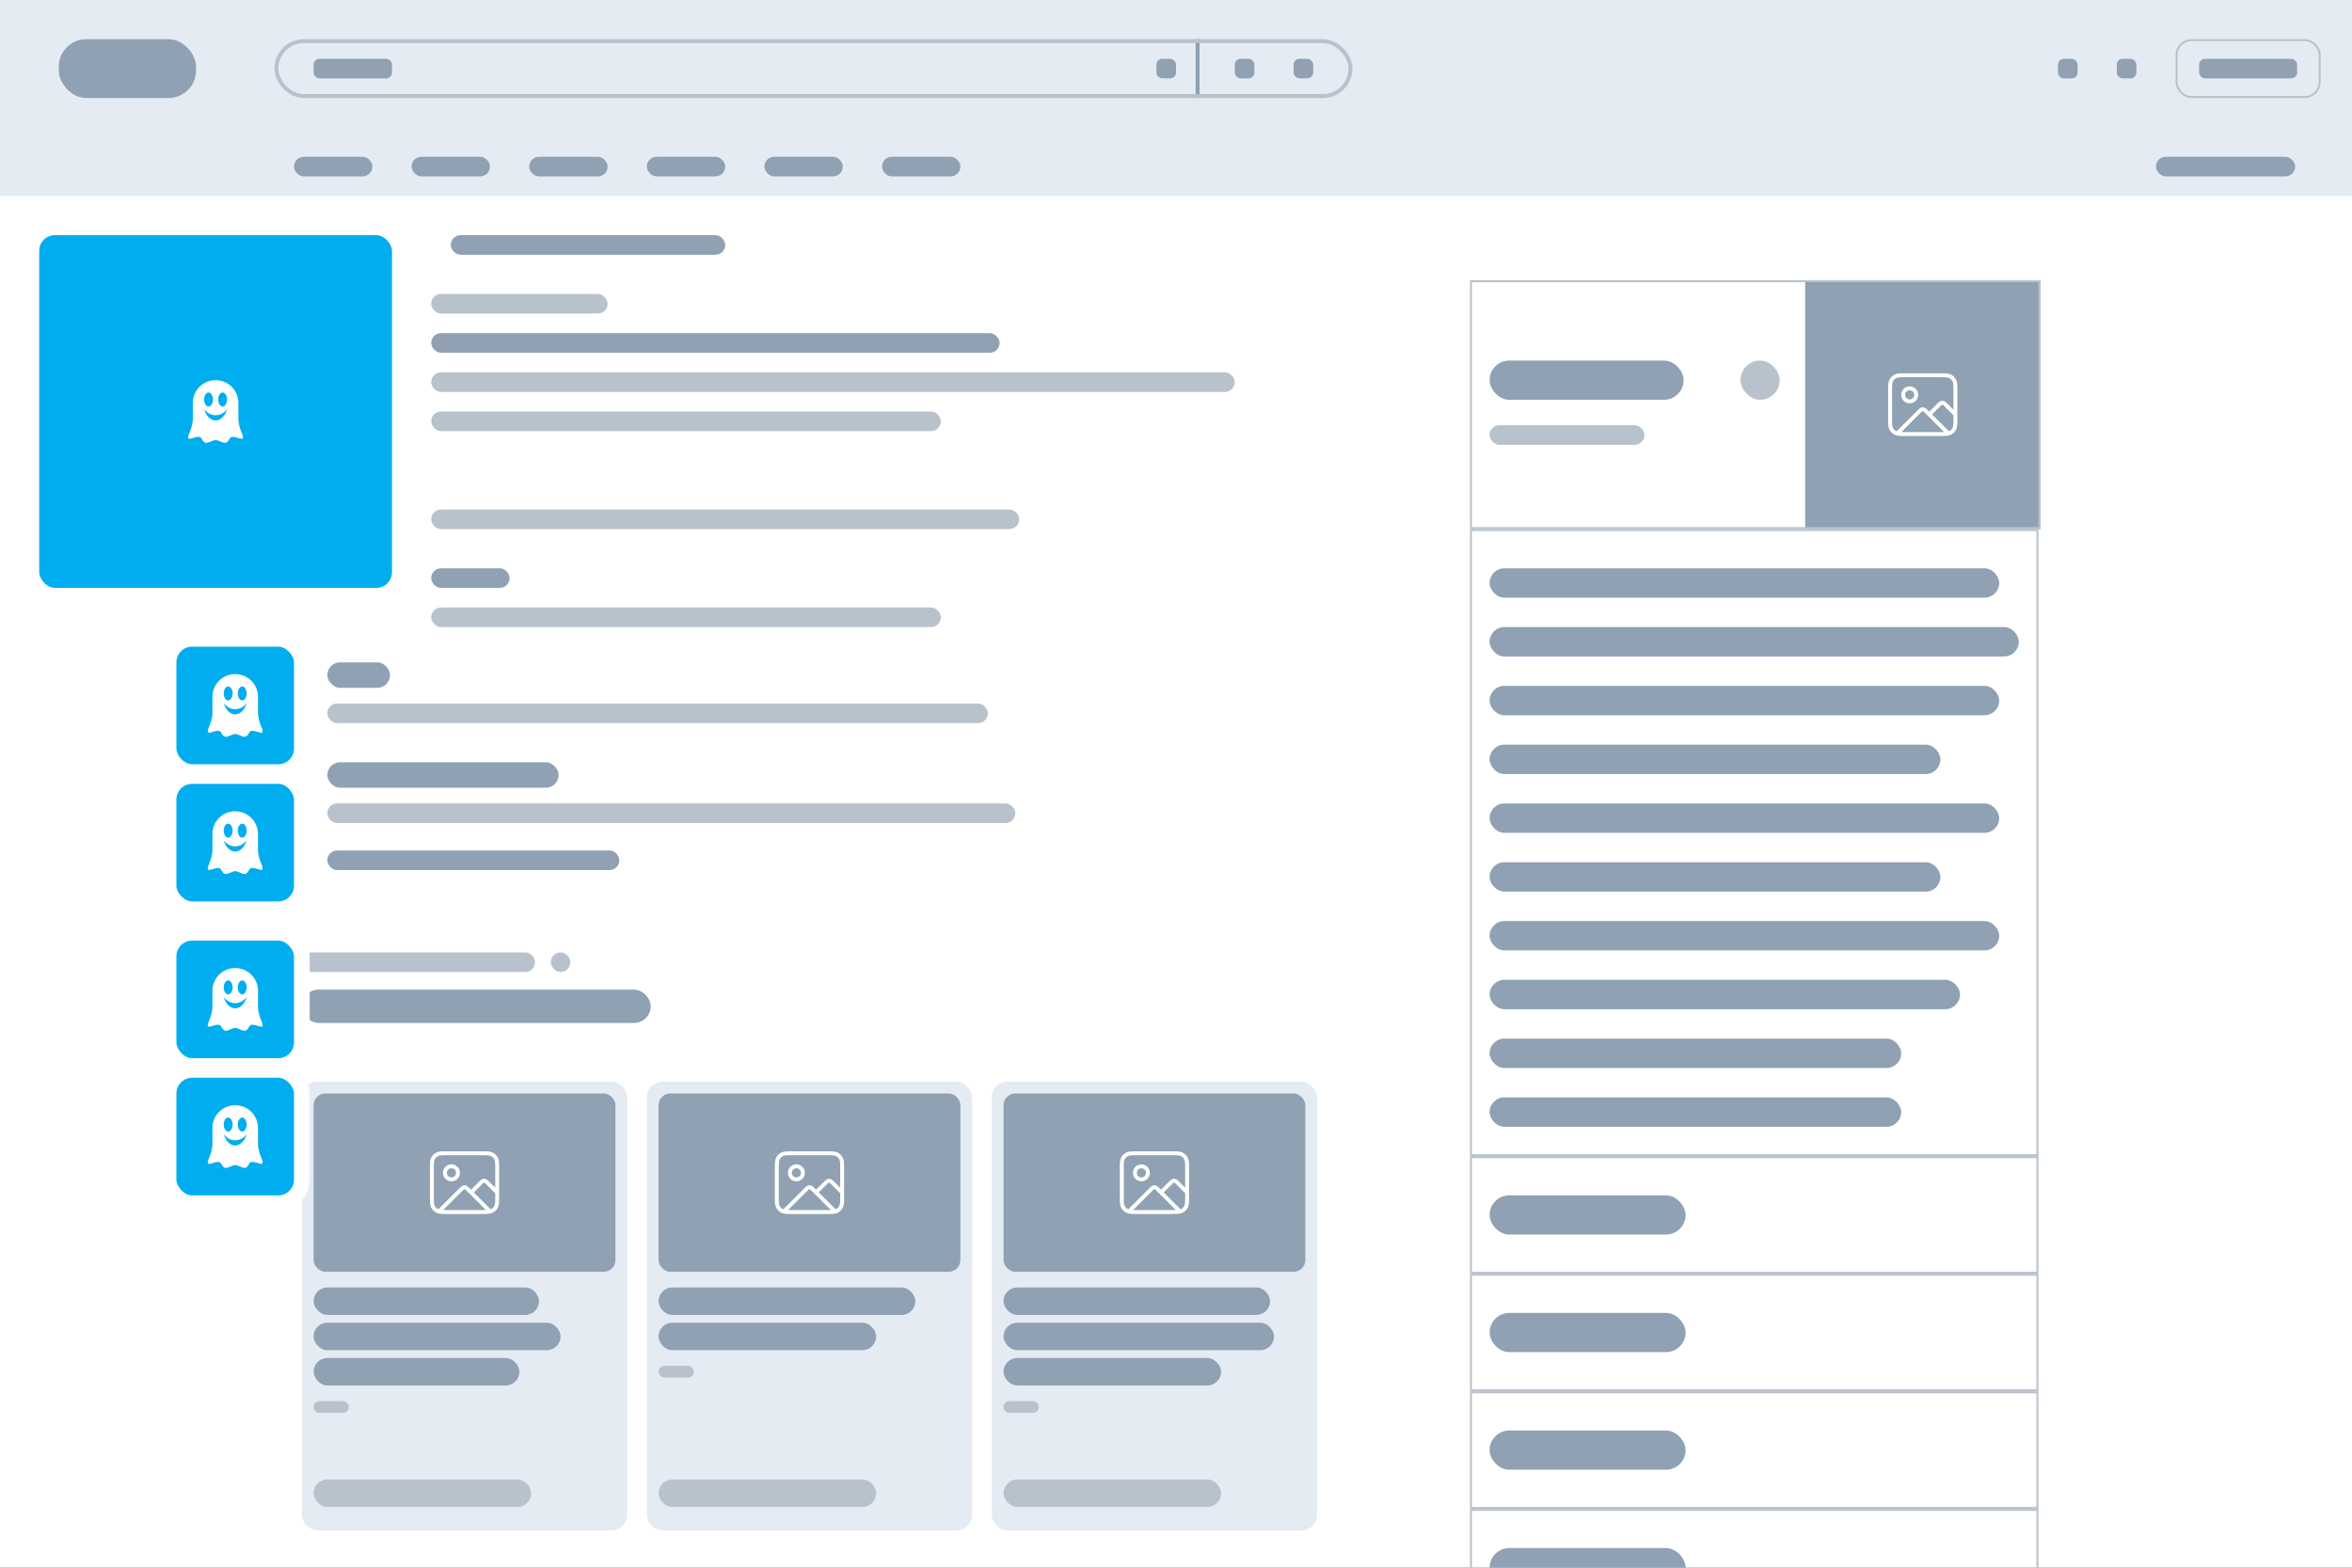 <svg width="120" height="80" viewBox="0 0 120 80" fill="none" xmlns="http://www.w3.org/2000/svg">
<rect x="0" y="0" width="120" height="80" fill="#333333" stroke="none"/>
<g clip-path="url(#clip0_513_1904)">
<rect width="120" height="80" fill="white"/>
<rect width="120" height="10" fill="#E4EBF2"/>
<rect x="110" y="8" width="7.1" height="1" rx="0.5" fill="#8FA1B3"/>
<rect x="15" y="8" width="4" height="1" rx="0.5" fill="#8FA1B3"/>
<rect x="21" y="8" width="4" height="1" rx="0.5" fill="#8FA1B3"/>
<rect x="27" y="8" width="4" height="1" rx="0.5" fill="#8FA1B3"/>
<rect x="33" y="8" width="4" height="1" rx="0.5" fill="#8FA1B3"/>
<rect x="39" y="8" width="4" height="1" rx="0.5" fill="#8FA1B3"/>
<rect x="45" y="8" width="4" height="1" rx="0.5" fill="#8FA1B3"/>
<rect x="3" y="2" width="7" height="3" rx="1.4" fill="#8FA1B3"/>
<rect x="61" y="2" width="0.2" height="3" fill="#8FA1B2"/>
<rect x="14.1" y="2.1" width="54.8" height="2.8" rx="1.4" stroke="#B8C2CC" stroke-width="0.2"/>
<rect x="112.2" y="3" width="5" height="1" rx="0.3" fill="#8FA1B3"/>
<rect x="111.05" y="2.05" width="7.3" height="2.9" rx="0.75" stroke="#B8C2CC" stroke-width="0.1"/>
<rect x="16" y="3" width="4" height="1" rx="0.3" fill="#8FA1B3"/>
<rect x="59" y="3" width="1" height="1" rx="0.3" fill="#8FA1B3"/>
<rect x="63" y="3" width="1" height="1" rx="0.3" fill="#8FA1B3"/>
<rect x="66" y="3" width="1" height="1" rx="0.3" fill="#8FA1B3"/>
<rect x="105" y="3" width="1" height="1" rx="0.3" fill="#8FA1B3"/>
<rect x="108" y="3" width="1" height="1" rx="0.3" fill="#8FA1B3"/>
<rect x="76" y="29" width="26" height="1.5" rx="0.75" fill="#8FA1B3"/>
<rect x="76" y="32" width="27" height="1.5" rx="0.75" fill="#8FA1B3"/>
<rect x="76" y="35" width="26" height="1.5" rx="0.75" fill="#8FA1B3"/>
<rect x="76" y="38" width="23" height="1.5" rx="0.75" fill="#8FA1B3"/>
<rect x="76" y="41" width="26" height="1.5" rx="0.75" fill="#8FA1B3"/>
<rect x="76" y="44" width="23" height="1.5" rx="0.75" fill="#8FA1B3"/>
<rect x="76" y="47" width="26" height="1.5" rx="0.75" fill="#8FA1B3"/>
<rect x="76" y="50" width="24" height="1.5" rx="0.75" fill="#8FA1B3"/>
<rect x="76" y="53" width="21" height="1.5" rx="0.75" fill="#8FA1B3"/>
<rect x="76" y="56" width="21" height="1.5" rx="0.75" fill="#8FA1B3"/>
<rect x="76" y="21.7" width="7.9" height="1" rx="0.5" fill="#B8C2CC"/>
<rect x="76" y="18.4" width="9.9" height="2" rx="1" fill="#8FA1B3"/>
<rect x="76" y="61" width="10" height="2" rx="1" fill="#8FA1B3"/>
<rect x="76" y="67" width="10" height="2" rx="1" fill="#8FA1B3"/>
<rect x="76" y="73" width="10" height="2" rx="1" fill="#8FA1B3"/>
<rect x="76" y="79" width="10" height="2" rx="1" fill="#8FA1B3"/>
<rect x="88.8" y="18.4" width="2" height="2" rx="1" fill="#B8C2CC"/>
<rect width="12" height="12.7" transform="translate(92.1 14.3)" fill="#8FA1B3"/>
<g clip-path="url(#clip1_513_1904)">
<path d="M96.812 22.104L97.911 21.005C97.977 20.939 98.01 20.906 98.048 20.893C98.082 20.882 98.118 20.882 98.151 20.893C98.189 20.906 98.222 20.939 98.288 21.005L99.38 22.097M98.433 21.149L98.911 20.671C98.977 20.605 99.01 20.572 99.048 20.56C99.082 20.549 99.118 20.549 99.151 20.56C99.189 20.572 99.222 20.605 99.288 20.671L99.766 21.149M97.766 20.149C97.766 20.334 97.617 20.483 97.433 20.483C97.249 20.483 97.1 20.334 97.1 20.149C97.1 19.965 97.249 19.816 97.433 19.816C97.617 19.816 97.766 19.965 97.766 20.149ZM97.233 22.149H98.966C99.246 22.149 99.386 22.149 99.493 22.095C99.588 22.047 99.664 21.971 99.712 21.876C99.766 21.769 99.766 21.629 99.766 21.349V19.949C99.766 19.669 99.766 19.529 99.712 19.422C99.664 19.328 99.588 19.252 99.493 19.204C99.386 19.149 99.246 19.149 98.966 19.149H97.233C96.953 19.149 96.813 19.149 96.706 19.204C96.612 19.252 96.535 19.328 96.488 19.422C96.433 19.529 96.433 19.669 96.433 19.949V21.349C96.433 21.629 96.433 21.769 96.488 21.876C96.535 21.971 96.612 22.047 96.706 22.095C96.813 22.149 96.953 22.149 97.233 22.149Z" stroke="white" stroke-width="0.2" stroke-linecap="round" stroke-linejoin="round"/>
</g>
<rect x="75.05" y="14.35" width="29" height="12.6" stroke="#B8C2CC" stroke-width="0.1"/>
<rect x="75.05" y="27.05" width="28.9" height="31.9" stroke="#B8C2CC" stroke-width="0.1"/>
<rect x="75.05" y="59.05" width="28.9" height="5.9" stroke="#B8C2CC" stroke-width="0.1"/>
<rect x="75.05" y="65.05" width="28.9" height="5.9" stroke="#B8C2CC" stroke-width="0.1"/>
<rect x="75.05" y="71.05" width="28.9" height="5.9" stroke="#B8C2CC" stroke-width="0.1"/>
<rect x="75.05" y="77.05" width="28.9" height="5.9" stroke="#B8C2CC" stroke-width="0.1"/>
<rect x="23" y="12" width="14" height="1" rx="0.5" fill="#8FA1B3"/>
<rect x="22" y="15" width="9" height="1" rx="0.5" fill="#B8C2CC"/>
<rect x="15.4" y="48.601" width="11.9" height="1" rx="0.5" fill="#B8C2CC"/>
<rect x="22" y="19" width="41" height="1" rx="0.5" fill="#B8C2CC"/>
<rect x="22" y="17" width="29" height="1" rx="0.5" fill="#8FA1B3"/>
<rect x="15.4" y="50.501" width="17.8" height="1.7" rx="0.85" fill="#8FA1B3"/>
<rect x="22" y="21" width="26" height="1" rx="0.5" fill="#B8C2CC"/>
<rect x="16.7" y="43.4" width="14.9" height="1" rx="0.5" fill="#8FA1B2"/>
<rect x="28.101" y="48.601" width="1" height="1" rx="0.5" fill="#B8C2CC"/>
<rect x="22" y="26" width="30" height="1" rx="0.5" fill="#B8C2CC"/>
<rect x="16.7" y="23.7" width="3.7" height="1.3" rx="0.65" fill="#8FA1B3"/>
<rect x="16.7" y="40.999" width="35.1" height="1" rx="0.5" fill="#B8C2CC"/>
<rect x="16.7" y="38.899" width="11.8" height="1.3" rx="0.65" fill="#8FA1B3"/>
<rect x="22" y="31" width="26" height="1" rx="0.5" fill="#B8C2CC"/>
<rect x="22" y="29" width="4" height="1" rx="0.5" fill="#8FA1B3"/>
<rect x="16.7" y="35.9" width="33.7" height="1" rx="0.5" fill="#B8C2CC"/>
<rect x="16.7" y="33.8" width="3.2" height="1.3" rx="0.65" fill="#8FA1B3"/>
<g clip-path="url(#clip2_513_1904)">
<rect x="15.4" y="55.2" width="16.6" height="22.9" rx="0.8" fill="#E4EBF2"/>
<rect x="16" y="55.8" width="15.4" height="9.1" rx="0.6" fill="#8FA1B3"/>
<g clip-path="url(#clip3_513_1904)">
<path d="M22.412 61.805L23.512 60.706C23.578 60.64 23.611 60.607 23.649 60.594C23.682 60.584 23.718 60.584 23.752 60.594C23.79 60.607 23.823 60.64 23.889 60.706L24.981 61.798M24.034 60.851L24.512 60.373C24.578 60.306 24.611 60.273 24.649 60.261C24.682 60.25 24.718 60.25 24.752 60.261C24.79 60.273 24.823 60.306 24.889 60.373L25.367 60.851M23.367 59.851C23.367 60.035 23.218 60.184 23.034 60.184C22.85 60.184 22.7 60.035 22.7 59.851C22.7 59.666 22.85 59.517 23.034 59.517C23.218 59.517 23.367 59.666 23.367 59.851ZM22.834 61.851H24.567C24.847 61.851 24.987 61.851 25.094 61.796C25.188 61.748 25.265 61.672 25.312 61.578C25.367 61.471 25.367 61.331 25.367 61.051V59.651C25.367 59.371 25.367 59.23 25.312 59.124C25.265 59.029 25.188 58.953 25.094 58.905C24.987 58.851 24.847 58.851 24.567 58.851H22.834C22.554 58.851 22.414 58.851 22.307 58.905C22.213 58.953 22.136 59.029 22.088 59.124C22.034 59.23 22.034 59.371 22.034 59.651V61.051C22.034 61.331 22.034 61.471 22.088 61.578C22.136 61.672 22.213 61.748 22.307 61.796C22.414 61.851 22.554 61.851 22.834 61.851Z" stroke="white" stroke-width="0.2" stroke-linecap="round" stroke-linejoin="round"/>
</g>
<rect x="16" y="65.7" width="11.5" height="1.4" rx="0.7" fill="#8FA1B3"/>
<rect x="16" y="67.5" width="12.6" height="1.4" rx="0.7" fill="#8FA1B3"/>
<rect x="16" y="69.3" width="10.5" height="1.4" rx="0.7" fill="#8FA1B3"/>
<rect x="16" y="71.5" width="1.8" height="0.6" rx="0.3" fill="#B8C2CC"/>
<rect x="16" y="75.5" width="11.1" height="1.4" rx="0.7" fill="#B8C2CC"/>
</g>
<g clip-path="url(#clip4_513_1904)">
<rect x="33" y="55.2" width="16.6" height="22.9" rx="0.8" fill="#E4EBF2"/>
<rect x="33.6" y="55.8" width="15.4" height="9.1" rx="0.6" fill="#8FA1B3"/>
<g clip-path="url(#clip5_513_1904)">
<path d="M40.012 61.805L41.111 60.706C41.177 60.64 41.21 60.607 41.248 60.594C41.282 60.584 41.318 60.584 41.352 60.594C41.389 60.607 41.422 60.64 41.489 60.706L42.581 61.798M41.633 60.851L42.111 60.373C42.177 60.306 42.21 60.273 42.248 60.261C42.282 60.25 42.318 60.25 42.352 60.261C42.389 60.273 42.422 60.306 42.489 60.373L42.967 60.851M40.967 59.851C40.967 60.035 40.817 60.184 40.633 60.184C40.449 60.184 40.3 60.035 40.3 59.851C40.3 59.666 40.449 59.517 40.633 59.517C40.817 59.517 40.967 59.666 40.967 59.851ZM40.433 61.851H42.167C42.447 61.851 42.587 61.851 42.694 61.796C42.788 61.748 42.864 61.672 42.912 61.578C42.967 61.471 42.967 61.331 42.967 61.051V59.651C42.967 59.371 42.967 59.23 42.912 59.124C42.864 59.029 42.788 58.953 42.694 58.905C42.587 58.851 42.447 58.851 42.167 58.851H40.433C40.153 58.851 40.013 58.851 39.906 58.905C39.812 58.953 39.736 59.029 39.688 59.124C39.633 59.23 39.633 59.371 39.633 59.651V61.051C39.633 61.331 39.633 61.471 39.688 61.578C39.736 61.672 39.812 61.748 39.906 61.796C40.013 61.851 40.153 61.851 40.433 61.851Z" stroke="white" stroke-width="0.2" stroke-linecap="round" stroke-linejoin="round"/>
</g>
<rect x="33.6" y="65.7" width="13.1" height="1.4" rx="0.7" fill="#8FA1B3"/>
<rect x="33.6" y="67.5" width="11.1" height="1.4" rx="0.7" fill="#8FA1B3"/>
<rect x="33.6" y="69.7" width="1.8" height="0.6" rx="0.3" fill="#B8C2CC"/>
<rect x="33.6" y="75.5" width="11.1" height="1.4" rx="0.7" fill="#B8C2CC"/>
</g>
<g clip-path="url(#clip6_513_1904)">
<rect x="50.6" y="55.2" width="16.6" height="22.9" rx="0.8" fill="#E4EBF2"/>
<rect x="51.2" y="55.8" width="15.4" height="9.1" rx="0.6" fill="#8FA1B3"/>
<g clip-path="url(#clip7_513_1904)">
<path d="M57.613 61.805L58.712 60.706C58.778 60.64 58.811 60.607 58.849 60.594C58.883 60.584 58.919 60.584 58.952 60.594C58.99 60.607 59.023 60.64 59.089 60.706L60.181 61.798M59.234 60.851L59.712 60.373C59.778 60.306 59.811 60.273 59.849 60.261C59.883 60.25 59.919 60.25 59.952 60.261C59.99 60.273 60.023 60.306 60.089 60.373L60.567 60.851M58.567 59.851C58.567 60.035 58.418 60.184 58.234 60.184C58.05 60.184 57.901 60.035 57.901 59.851C57.901 59.666 58.05 59.517 58.234 59.517C58.418 59.517 58.567 59.666 58.567 59.851ZM58.034 61.851H59.767C60.047 61.851 60.187 61.851 60.294 61.796C60.388 61.748 60.465 61.672 60.513 61.578C60.567 61.471 60.567 61.331 60.567 61.051V59.651C60.567 59.371 60.567 59.23 60.513 59.124C60.465 59.029 60.388 58.953 60.294 58.905C60.187 58.851 60.047 58.851 59.767 58.851H58.034C57.754 58.851 57.614 58.851 57.507 58.905C57.413 58.953 57.336 59.029 57.288 59.124C57.234 59.23 57.234 59.371 57.234 59.651V61.051C57.234 61.331 57.234 61.471 57.288 61.578C57.336 61.672 57.413 61.748 57.507 61.796C57.614 61.851 57.754 61.851 58.034 61.851Z" stroke="white" stroke-width="0.2" stroke-linecap="round" stroke-linejoin="round"/>
</g>
<rect x="51.2" y="65.7" width="13.6" height="1.4" rx="0.7" fill="#8FA1B3"/>
<rect x="51.2" y="67.5" width="13.8" height="1.4" rx="0.7" fill="#8FA1B3"/>
<rect x="51.2" y="69.3" width="11.1" height="1.4" rx="0.7" fill="#8FA1B3"/>
<rect x="51.2" y="71.5" width="1.8" height="0.6" rx="0.3" fill="#B8C2CC"/>
<rect x="51.2" y="75.5" width="11.1" height="1.4" rx="0.7" fill="#B8C2CC"/>
</g>
<rect x="1.6" y="11.6" width="18.8" height="18.8" rx="1.2" fill="#00AEF0"/>
<path fill-rule="evenodd" clip-rule="evenodd" d="M12 20.8C12 21.352 11.552 21.8 11 21.8C10.448 21.8 10 21.352 10 20.8C10 20.247 10.448 19.8 11 19.8C11.552 19.8 12 20.247 12 20.8Z" fill="#00AEF0"/>
<path fill-rule="evenodd" clip-rule="evenodd" d="M12.321 22.057C12.188 21.752 12.165 21.494 12.162 21.392V20.556C12.162 19.918 11.642 19.4 11 19.4C10.358 19.4 9.838 19.918 9.838 20.556V21.404C9.833 21.513 9.807 21.764 9.679 22.057C9.508 22.451 9.65 22.404 9.777 22.372C9.904 22.34 10.188 22.213 10.277 22.369C10.365 22.525 10.439 22.66 10.646 22.572C10.853 22.484 10.95 22.454 10.98 22.454H11.02C11.05 22.454 11.147 22.484 11.354 22.572C11.561 22.66 11.635 22.525 11.724 22.369C11.812 22.213 12.096 22.34 12.223 22.372C12.351 22.404 12.492 22.451 12.321 22.057ZM10.641 20.03C10.766 20.03 10.868 20.19 10.868 20.387C10.868 20.584 10.766 20.744 10.641 20.744C10.516 20.744 10.414 20.584 10.414 20.387C10.414 20.19 10.516 20.03 10.641 20.03ZM11 21.457C10.724 21.457 10.492 21.187 10.422 20.886C10.557 21.071 10.765 21.19 11 21.19C11.234 21.19 11.442 21.071 11.578 20.886C11.508 21.187 11.275 21.457 11 21.457ZM11.358 20.744C11.233 20.744 11.132 20.584 11.132 20.387C11.132 20.19 11.233 20.03 11.358 20.03C11.484 20.03 11.585 20.19 11.585 20.387C11.585 20.584 11.484 20.744 11.358 20.744Z" fill="white"/>
<rect x="1.6" y="11.6" width="18.8" height="18.8" rx="1.2" stroke="white" stroke-width="0.8"/>
<rect x="8.6" y="32.6" width="6.8" height="6.8" rx="1.2" fill="#00AEF0"/>
<path fill-rule="evenodd" clip-rule="evenodd" d="M13 35.8C13 36.352 12.552 36.8 12 36.8C11.448 36.8 11 36.352 11 35.8C11 35.248 11.448 34.8 12 34.8C12.552 34.8 13 35.248 13 35.8Z" fill="#00AEF0"/>
<path fill-rule="evenodd" clip-rule="evenodd" d="M13.321 37.057C13.188 36.752 13.165 36.493 13.162 36.392V35.556C13.162 34.917 12.642 34.4 12 34.4C11.358 34.4 10.838 34.917 10.838 35.556V36.404C10.833 36.513 10.807 36.764 10.679 37.057C10.508 37.451 10.65 37.404 10.777 37.372C10.904 37.34 11.188 37.213 11.277 37.369C11.365 37.525 11.439 37.66 11.646 37.572C11.853 37.484 11.95 37.454 11.98 37.454H12.02C12.05 37.454 12.147 37.484 12.354 37.572C12.561 37.66 12.635 37.525 12.724 37.369C12.812 37.213 13.096 37.34 13.223 37.372C13.351 37.404 13.492 37.451 13.321 37.057ZM11.641 35.03C11.766 35.03 11.868 35.19 11.868 35.387C11.868 35.584 11.766 35.744 11.641 35.744C11.516 35.744 11.414 35.584 11.414 35.387C11.414 35.19 11.516 35.03 11.641 35.03ZM12 36.457C11.724 36.457 11.492 36.187 11.422 35.886C11.557 36.071 11.765 36.19 12 36.19C12.234 36.19 12.442 36.071 12.578 35.886C12.508 36.187 12.275 36.457 12 36.457ZM12.358 35.744C12.233 35.744 12.132 35.584 12.132 35.387C12.132 35.19 12.233 35.03 12.358 35.03C12.484 35.03 12.585 35.19 12.585 35.387C12.585 35.584 12.484 35.744 12.358 35.744Z" fill="white"/>
<rect x="8.6" y="32.6" width="6.8" height="6.8" rx="1.2" stroke="white" stroke-width="0.8"/>
<rect x="8.6" y="39.6" width="6.8" height="6.8" rx="1.2" fill="#00AEF0"/>
<path fill-rule="evenodd" clip-rule="evenodd" d="M13 42.8C13 43.352 12.552 43.8 12 43.8C11.448 43.8 11 43.352 11 42.8C11 42.248 11.448 41.8 12 41.8C12.552 41.8 13 42.248 13 42.8Z" fill="#00AEF0"/>
<path fill-rule="evenodd" clip-rule="evenodd" d="M13.321 44.057C13.188 43.752 13.165 43.493 13.162 43.392V42.556C13.162 41.917 12.642 41.4 12 41.4C11.358 41.4 10.838 41.917 10.838 42.556V43.404C10.833 43.513 10.807 43.764 10.679 44.057C10.508 44.451 10.65 44.404 10.777 44.372C10.904 44.34 11.188 44.213 11.277 44.369C11.365 44.525 11.439 44.66 11.646 44.572C11.853 44.484 11.95 44.454 11.98 44.454H12.02C12.05 44.454 12.147 44.484 12.354 44.572C12.561 44.66 12.635 44.525 12.724 44.369C12.812 44.213 13.096 44.34 13.223 44.372C13.351 44.404 13.492 44.451 13.321 44.057ZM11.641 42.03C11.766 42.03 11.868 42.19 11.868 42.387C11.868 42.584 11.766 42.744 11.641 42.744C11.516 42.744 11.414 42.584 11.414 42.387C11.414 42.19 11.516 42.03 11.641 42.03ZM12 43.457C11.724 43.457 11.492 43.187 11.422 42.886C11.557 43.071 11.765 43.19 12 43.19C12.234 43.19 12.442 43.071 12.578 42.886C12.508 43.187 12.275 43.457 12 43.457ZM12.358 42.744C12.233 42.744 12.132 42.584 12.132 42.387C12.132 42.19 12.233 42.03 12.358 42.03C12.484 42.03 12.585 42.19 12.585 42.387C12.585 42.584 12.484 42.744 12.358 42.744Z" fill="white"/>
<rect x="8.6" y="39.6" width="6.8" height="6.8" rx="1.2" stroke="white" stroke-width="0.8"/>
<rect x="8.6" y="47.6" width="6.8" height="6.8" rx="1.2" fill="#00AEF0"/>
<path fill-rule="evenodd" clip-rule="evenodd" d="M13 50.8C13 51.352 12.552 51.8 12 51.8C11.448 51.8 11 51.352 11 50.8C11 50.248 11.448 49.8 12 49.8C12.552 49.8 13 50.248 13 50.8Z" fill="#00AEF0"/>
<path fill-rule="evenodd" clip-rule="evenodd" d="M13.321 52.057C13.188 51.752 13.165 51.493 13.162 51.392V50.556C13.162 49.917 12.642 49.4 12 49.4C11.358 49.4 10.838 49.917 10.838 50.556V51.404C10.833 51.513 10.807 51.764 10.679 52.057C10.508 52.451 10.65 52.404 10.777 52.372C10.904 52.34 11.188 52.213 11.277 52.369C11.365 52.525 11.439 52.66 11.646 52.572C11.853 52.484 11.95 52.454 11.98 52.454H12.02C12.05 52.454 12.147 52.484 12.354 52.572C12.561 52.66 12.635 52.525 12.724 52.369C12.812 52.213 13.096 52.34 13.223 52.372C13.351 52.404 13.492 52.451 13.321 52.057ZM11.641 50.03C11.766 50.03 11.868 50.19 11.868 50.387C11.868 50.584 11.766 50.744 11.641 50.744C11.516 50.744 11.414 50.584 11.414 50.387C11.414 50.19 11.516 50.03 11.641 50.03ZM12 51.457C11.724 51.457 11.492 51.187 11.422 50.886C11.557 51.071 11.765 51.19 12 51.19C12.234 51.19 12.442 51.071 12.578 50.886C12.508 51.187 12.275 51.457 12 51.457ZM12.358 50.744C12.233 50.744 12.132 50.584 12.132 50.387C12.132 50.19 12.233 50.03 12.358 50.03C12.484 50.03 12.585 50.19 12.585 50.387C12.585 50.584 12.484 50.744 12.358 50.744Z" fill="white"/>
<rect x="8.6" y="47.6" width="6.8" height="6.8" rx="1.2" stroke="white" stroke-width="0.8"/>
<rect x="8.6" y="54.6" width="6.8" height="6.8" rx="1.2" fill="#00AEF0"/>
<path fill-rule="evenodd" clip-rule="evenodd" d="M13 57.8C13 58.352 12.552 58.8 12 58.8C11.448 58.8 11 58.352 11 57.8C11 57.248 11.448 56.8 12 56.8C12.552 56.8 13 57.248 13 57.8Z" fill="#00AEF0"/>
<path fill-rule="evenodd" clip-rule="evenodd" d="M13.321 59.057C13.188 58.752 13.165 58.493 13.162 58.392V57.556C13.162 56.917 12.642 56.4 12 56.4C11.358 56.4 10.838 56.917 10.838 57.556V58.404C10.833 58.513 10.807 58.764 10.679 59.057C10.508 59.451 10.65 59.404 10.777 59.372C10.904 59.34 11.188 59.213 11.277 59.369C11.365 59.525 11.439 59.66 11.646 59.572C11.853 59.484 11.95 59.454 11.98 59.454H12.02C12.05 59.454 12.147 59.484 12.354 59.572C12.561 59.66 12.635 59.525 12.724 59.369C12.812 59.213 13.096 59.34 13.223 59.372C13.351 59.404 13.492 59.451 13.321 59.057ZM11.641 57.03C11.766 57.03 11.868 57.19 11.868 57.387C11.868 57.584 11.766 57.744 11.641 57.744C11.516 57.744 11.414 57.584 11.414 57.387C11.414 57.19 11.516 57.03 11.641 57.03ZM12 58.457C11.724 58.457 11.492 58.187 11.422 57.886C11.557 58.071 11.765 58.19 12 58.19C12.234 58.19 12.442 58.071 12.578 57.886C12.508 58.187 12.275 58.457 12 58.457ZM12.358 57.744C12.233 57.744 12.132 57.584 12.132 57.387C12.132 57.19 12.233 57.03 12.358 57.03C12.484 57.03 12.585 57.19 12.585 57.387C12.585 57.584 12.484 57.744 12.358 57.744Z" fill="white"/>
<rect x="8.6" y="54.6" width="6.8" height="6.8" rx="1.2" stroke="white" stroke-width="0.8"/>
</g>
<defs>
<clipPath id="clip0_513_1904">
<rect width="120" height="80" fill="white"/>
</clipPath>
<clipPath id="clip1_513_1904">
<rect width="4" height="4" fill="white" transform="translate(96.1 18.65)"/>
</clipPath>
<clipPath id="clip2_513_1904">
<rect x="15.4" y="55.2" width="16.6" height="22.9" rx="0.8" fill="white"/>
</clipPath>
<clipPath id="clip3_513_1904">
<rect width="4" height="4" fill="white" transform="translate(21.7 58.35)"/>
</clipPath>
<clipPath id="clip4_513_1904">
<rect x="33" y="55.2" width="16.6" height="22.9" rx="0.8" fill="white"/>
</clipPath>
<clipPath id="clip5_513_1904">
<rect width="4" height="4" fill="white" transform="translate(39.3 58.35)"/>
</clipPath>
<clipPath id="clip6_513_1904">
<rect x="50.6" y="55.2" width="16.6" height="22.9" rx="0.8" fill="white"/>
</clipPath>
<clipPath id="clip7_513_1904">
<rect width="4" height="4" fill="white" transform="translate(56.9 58.35)"/>
</clipPath>
</defs>
</svg>
